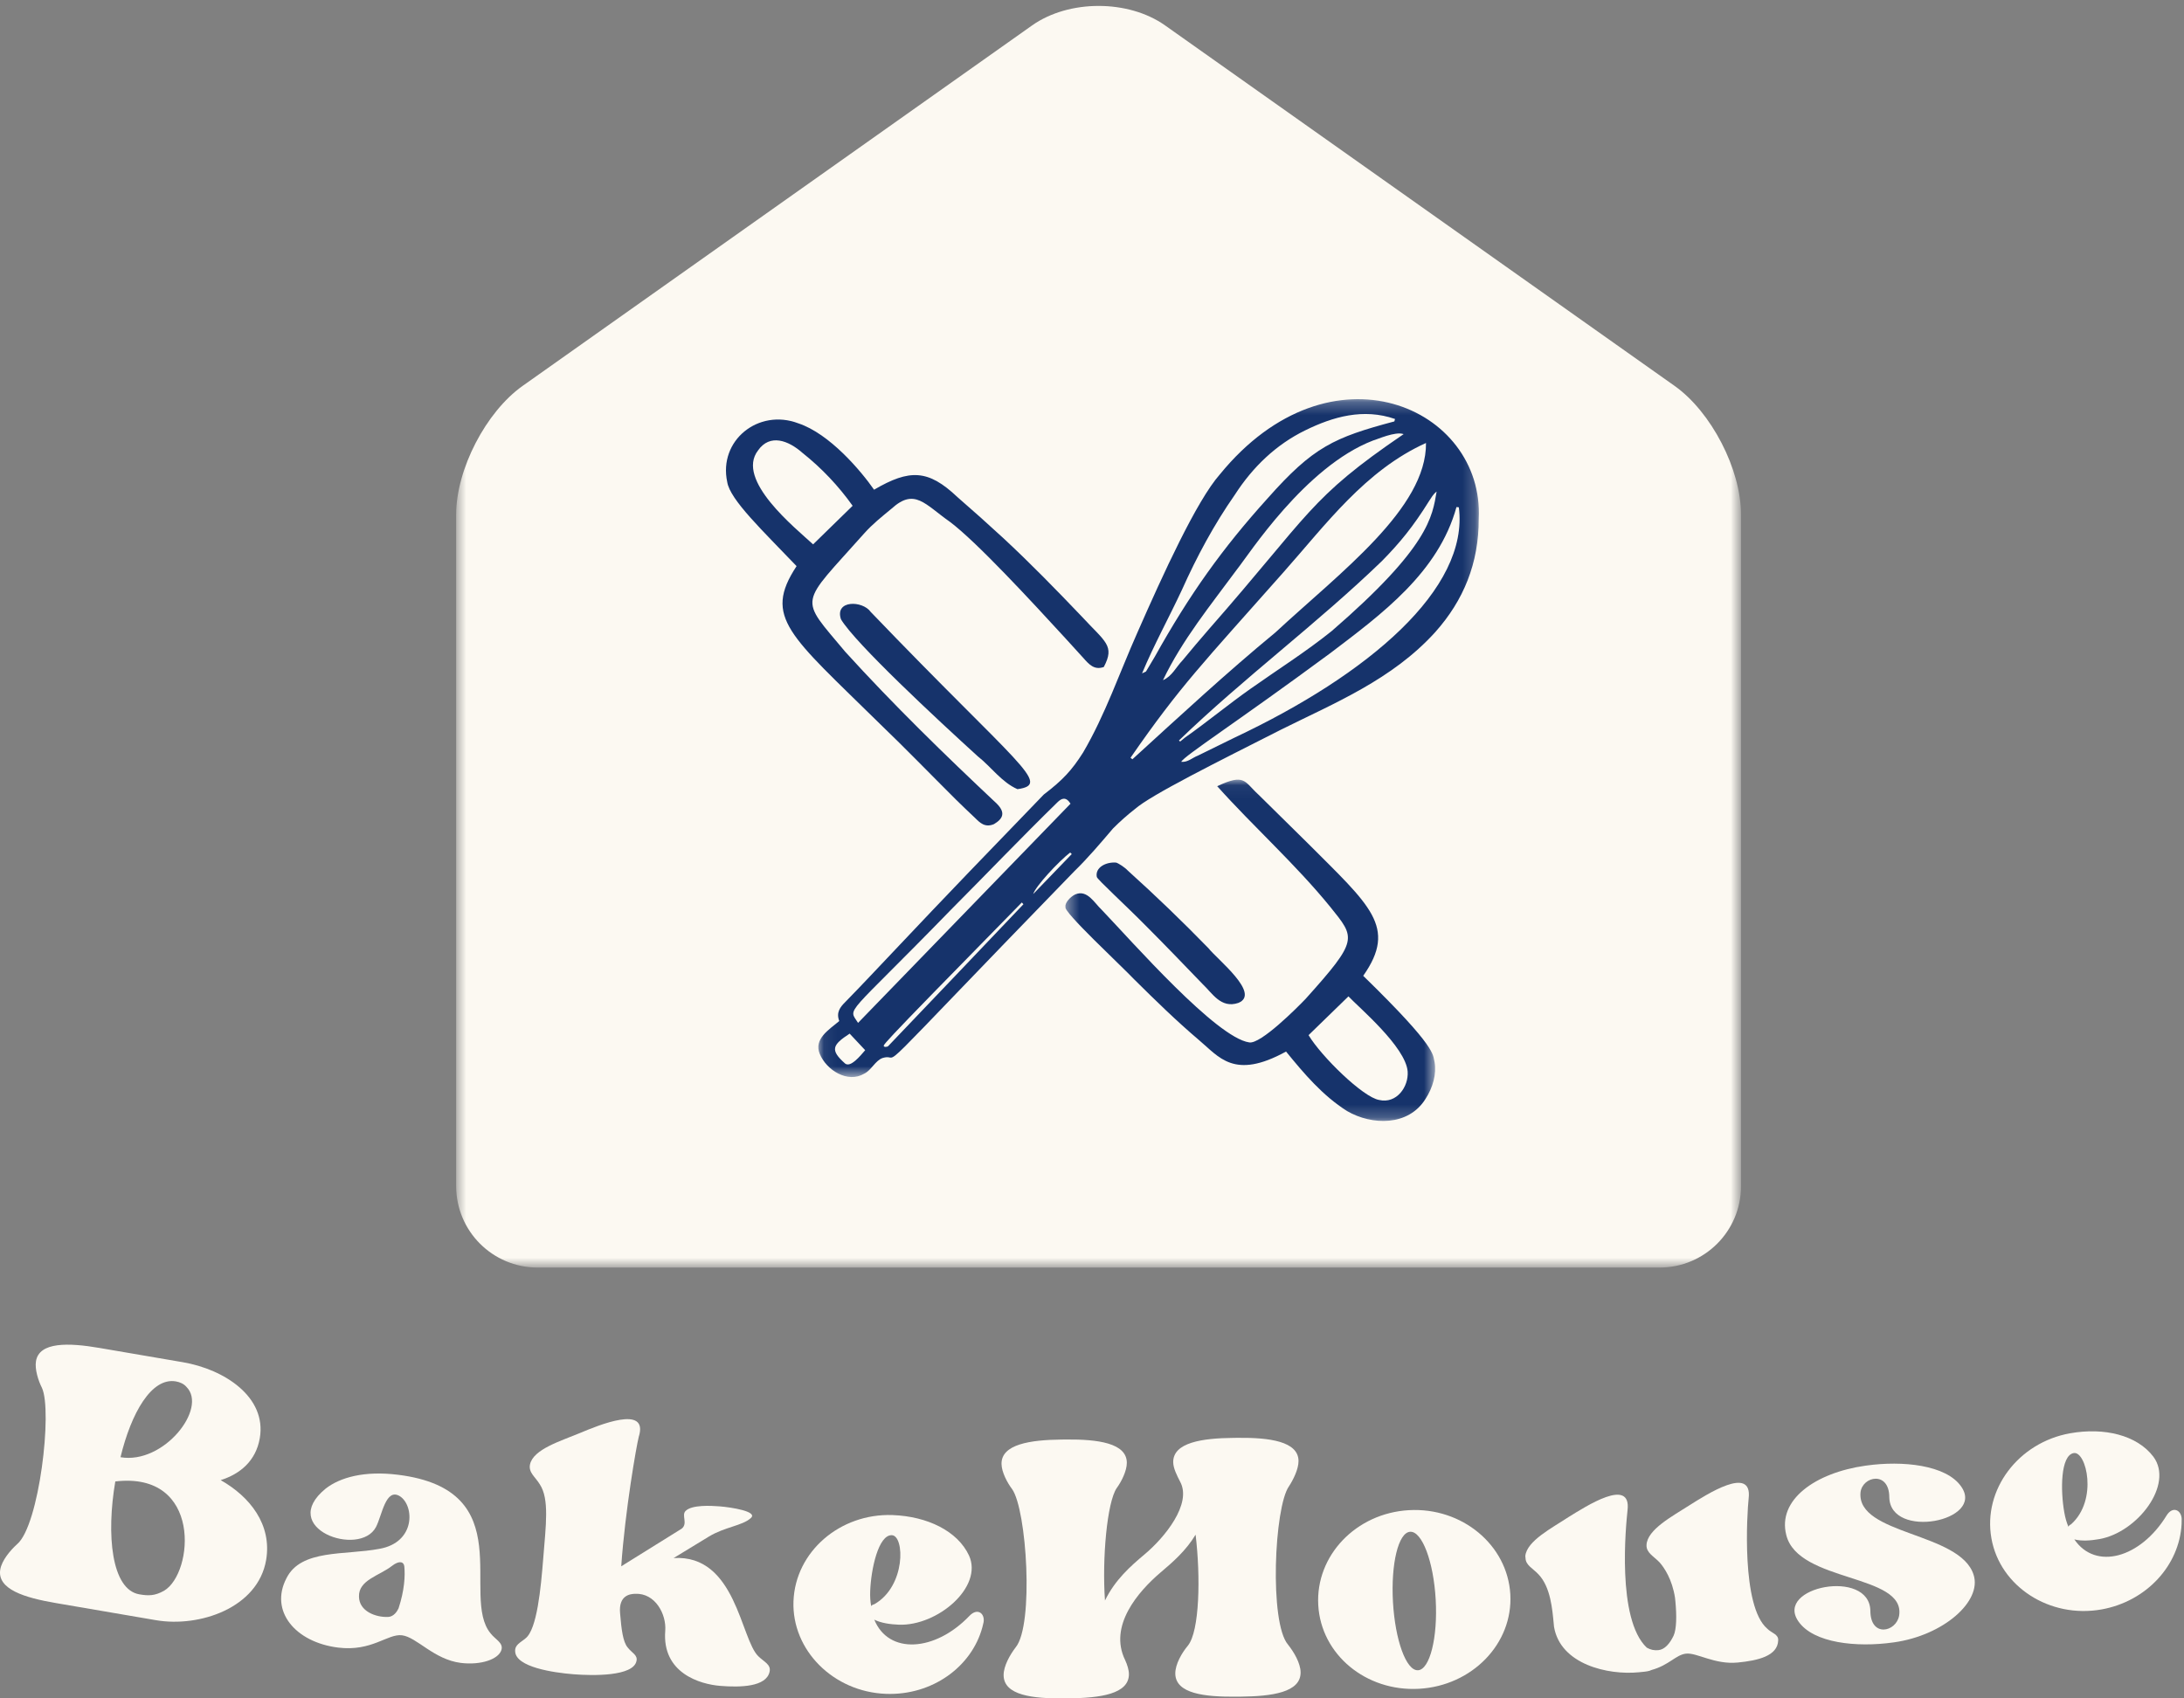 <svg width="171" height="133" viewBox="0 0 171 133" fill="none" xmlns="http://www.w3.org/2000/svg">
<rect x="0" y="0" width="171" height="133" fill="#808080" stroke="none"/>
<mask id="mask0_253_4736" style="mask-type:luminance" maskUnits="userSpaceOnUse" x="35" y="0" width="102" height="100">
<path d="M35.716 0H136.191V99.188H35.716V0Z" fill="white"/>
</mask>
<g mask="url(#mask0_253_4736)">
<path d="M80.81 1.99C67.516 11.4 54.218 20.81 40.923 30.217C38.047 32.252 35.716 36.757 35.716 40.279V92.886C35.716 96.408 38.573 99.262 42.095 99.262H129.94C133.462 99.262 136.316 96.408 136.316 92.886V40.279C136.316 36.757 133.986 32.252 131.112 30.217C117.814 20.81 104.52 11.4 91.222 1.99C88.349 -0.045 83.687 -0.045 80.81 1.99Z" fill="#FCF9F2"/>
</g>
<mask id="mask1_253_4736" style="mask-type:luminance" maskUnits="userSpaceOnUse" x="64" y="31" width="52" height="54">
<path d="M64.068 31.261H115.793V84.349H64.068V31.261Z" fill="white"/>
</mask>
<g mask="url(#mask1_253_4736)">
<path d="M83.916 66.881C83.874 66.839 83.832 66.801 83.79 66.759C82.859 67.481 81.071 69.417 80.898 70.011C81.903 68.968 82.911 67.924 83.916 66.881ZM66.525 80.943C65.16 81.832 64.977 82.227 66.171 83.287C66.605 83.617 67.353 82.689 67.741 82.24C67.298 81.768 66.913 81.357 66.525 80.943ZM80.131 70.811C80.089 70.763 80.047 70.718 80.005 70.673C67.568 83.354 69.276 81.681 69.257 81.986C69.337 81.97 69.478 81.986 69.536 81.925C73.074 78.227 76.602 74.519 80.131 70.811ZM67.183 80.102C72.74 74.368 78.288 68.644 83.819 62.935C83.447 62.348 83.103 62.524 82.792 62.829C79.957 65.597 77.254 68.432 74.464 71.234C66.065 79.874 66.399 78.843 67.183 80.102ZM109.901 33.996C109.243 33.758 107.805 34.423 107.503 34.497C102.183 36.545 97.763 43.454 96.86 44.578C94.793 47.384 92.571 50.1 91.056 53.265C91.765 52.964 92.083 52.235 92.591 51.711C93.268 50.883 93.958 50.081 94.652 49.275C102.626 40.192 102.469 39.053 109.901 33.996ZM109.173 33.001C109.192 32.94 109.208 32.876 109.227 32.811C106.752 31.951 104.379 32.628 102.193 33.701C99.91 34.818 98.087 36.568 96.684 38.744C95.046 41.091 93.711 43.583 92.542 46.189C91.499 48.424 90.378 50.44 89.418 52.732C89.608 52.636 89.707 52.61 89.73 52.581C89.942 52.238 90.192 51.804 90.414 51.432C93.133 46.555 95.711 42.94 99.246 39.03C102.822 34.991 104.444 34.262 109.173 33.001ZM114.223 39.727C114.162 39.72 114.101 39.714 114.037 39.707C112.621 44.841 108.187 48.09 104.155 51.15C96.889 56.517 92.7 59.198 92.488 59.657C93.001 59.712 93.355 59.336 93.798 59.169C94.758 58.694 95.711 58.232 96.674 57.757C107.14 52.822 115.041 46.119 114.223 39.727ZM88.516 59.34C88.564 59.381 88.616 59.42 88.664 59.458C92.35 56.097 96.01 52.7 99.859 49.528C104.948 44.809 111.703 39.804 111.651 34.689C106.9 36.834 103.814 41.069 100.498 44.806C94.18 51.946 92.417 53.702 88.516 59.34ZM92.78 57.76C94.504 56.546 96.151 55.182 97.878 53.962C100.01 52.453 102.232 51.056 104.27 49.416C111.908 42.809 112.146 40.449 112.483 38.494C112.203 38.706 112.078 38.966 111.886 39.245C110.627 41.264 109.616 42.491 108.203 43.932C103.118 48.848 97.403 53.066 92.308 57.985C92.34 58.014 92.369 58.042 92.401 58.071C92.526 57.969 92.655 57.863 92.78 57.76ZM65.712 79.957C65.452 79.286 65.783 78.862 66.187 78.464C67.529 77.094 68.814 75.71 70.127 74.329C73.963 70.258 77.838 66.239 81.726 62.219C83.213 61.083 83.912 60.332 84.799 58.935C86.535 55.978 87.659 52.671 89.056 49.532C91.059 44.973 93.695 39.203 95.509 37.152C104.2 26.49 116.22 31.919 115.78 40.626C115.789 44.119 114.589 47.018 112.374 49.503C109.009 53.217 104.508 55.044 100.289 57.144C95.329 59.661 90.125 62.242 88.853 63.362C88.25 63.834 87.688 64.332 87.145 64.878C86.147 66.049 85.2 67.17 84.099 68.245C67.064 85.794 70.846 82.336 69.109 82.85C68.528 83.052 68.226 83.81 67.671 84.076C66.374 84.853 64.707 83.803 64.184 82.529C63.696 81.36 64.916 80.628 65.712 79.957Z" fill="#16336B"/>
</g>
<path d="M66.758 39.608C65.657 38.06 64.337 36.66 62.832 35.466C61.73 34.487 60.279 33.944 59.351 35.274C57.57 37.588 62.286 41.358 63.663 42.629C64.707 41.611 65.686 40.654 66.758 39.608ZM62.369 44.334C59.74 41.579 57.155 39.136 56.94 37.749C56.237 34.493 59.383 31.967 62.498 33.148C64.954 33.961 67.4 36.86 68.437 38.349C71.224 36.718 72.675 36.76 74.961 38.924C76.181 39.983 77.359 41.036 78.547 42.131C80.685 44.115 82.701 46.186 84.711 48.292C86.538 50.273 87.311 50.549 86.425 52.231C85.674 52.501 85.26 52.02 84.804 51.506C84.342 50.999 83.902 50.511 83.44 50.007C80.692 47.011 76.473 42.443 74.386 40.873C72.402 39.479 71.612 38.195 69.814 39.826C69.047 40.462 68.315 41.036 67.66 41.775C62.552 47.525 62.523 46.655 66.177 51.037C69.949 55.188 73.959 59.095 78.043 62.932C78.756 63.648 78.528 64.117 77.825 64.537C77.115 64.836 76.72 64.425 76.341 64.049C75.834 63.574 75.349 63.108 74.855 62.624C72.864 60.643 70.916 58.627 68.89 56.681C61.833 49.734 59.721 48.353 62.369 44.334Z" fill="#16336B"/>
<mask id="mask2_253_4736" style="mask-type:luminance" maskUnits="userSpaceOnUse" x="83" y="61" width="30" height="27">
<path d="M83.411 61.048H112.376V87.781H83.411V61.048Z" fill="white"/>
</mask>
<g mask="url(#mask2_253_4736)">
<path d="M102.456 81.062C103.454 82.728 106.725 85.932 107.984 86.138C109.352 86.456 110.299 85.101 110.215 83.91C110.064 81.971 106.347 78.853 105.579 78.025C104.494 79.081 103.493 80.054 102.456 81.062ZM95.303 61.568C97.479 60.544 97.415 61.205 98.519 62.213C99.804 63.488 101.088 64.743 102.375 66.014C107.252 70.907 109.432 72.58 106.735 76.416C112.601 82.131 112.158 82.581 112.321 83.168C112.488 84.099 112.19 85.168 111.609 86.061C110.267 88.205 107.413 88.135 105.467 87.004C103.55 85.788 102.106 84.08 100.693 82.346C96.6 84.597 95.441 82.751 93.864 81.438C92.099 79.938 90.455 78.333 88.814 76.705C87.713 75.549 83.193 71.357 83.427 71.026C83.344 70.734 83.799 70.217 84.198 70.037C85.132 69.642 85.697 70.724 86.249 71.235C88.705 73.806 95.222 81.248 97.807 81.63C98.696 81.797 101.592 78.885 102.234 78.211C106.398 73.575 106.122 73.475 104.164 71.029C101.422 67.661 98.195 64.791 95.303 61.568Z" fill="#16336B"/>
</g>
<path d="M79.665 61.799C78.432 61.263 77.607 60.055 76.557 59.227C73.35 56.312 66.967 50.379 65.844 48.495C65.336 46.966 67.542 47.024 68.168 47.913C79.767 60.004 82.4 61.41 79.665 61.799Z" fill="#16336B"/>
<path d="M87.386 67.549C87.595 67.61 88.079 67.931 88.304 68.175C90.497 70.152 92.574 72.153 94.623 74.259C95.303 75.129 98.742 77.819 96.957 78.538C95.592 79.001 94.915 77.768 94.16 77.061C92.696 75.543 91.255 74.04 89.765 72.547C88.137 70.894 85.887 68.843 85.877 68.672C85.729 67.94 86.583 67.484 87.386 67.549Z" fill="#16336B"/>
<path d="M17.279 115.908C18.794 115.429 20.033 114.412 20.341 112.623C20.893 109.4 17.577 107.233 14.315 106.674L7.788 105.557C5.361 105.14 3.075 105.076 2.818 106.588C2.709 107.227 3.005 108.135 3.281 108.675C4.122 110.456 3.072 119.452 1.345 120.919C0.812 121.401 0.144 122.188 0.022 122.903C-0.244 124.457 1.939 125.119 4.366 125.533L12.206 126.875C15.628 127.462 20.194 125.908 20.836 122.168C21.311 119.385 19.558 117.198 17.279 115.908ZM12.845 124.57C12.119 124.977 11.628 124.974 10.912 124.852C8.723 124.477 8.312 120.187 9.028 116.011C15.84 115.211 15.169 123.205 12.845 124.57ZM13.769 108.177C14.087 108.232 14.392 108.366 14.598 108.607C16.277 110.286 12.816 114.691 9.435 114.113C10.273 110.652 11.859 107.849 13.769 108.177Z" fill="#FCF9F2"/>
<path d="M31.17 115.489C28.524 115.158 26.627 115.694 25.5 116.571C21.696 119.678 28.162 121.99 29.436 119.585C29.918 118.667 30.194 116.465 31.324 117.177C32.451 117.926 32.544 120.786 29.712 121.287C27.003 121.804 23.567 121.293 22.428 123.592C21.092 126.151 23.105 128.6 26.47 129.021C29.115 129.352 30.351 127.92 31.472 128.058C32.634 128.202 33.963 129.955 36.085 130.222C37.649 130.414 39.048 129.939 39.264 129.194C39.414 128.642 38.795 128.401 38.41 127.907C36.005 125.001 40.824 116.693 31.17 115.489ZM28.107 125.034C28.065 123.727 29.693 123.403 30.685 122.629C31.269 122.173 31.622 122.298 31.658 122.671C31.729 123.412 31.668 124.542 31.205 125.949C31.096 126.18 30.842 126.597 30.39 126.623C29.407 126.661 28.126 126.176 28.107 125.034Z" fill="#FCF9F2"/>
<path d="M52.741 122.011L55.508 120.325C56.741 119.574 58.125 119.481 58.78 118.884C59.39 118.367 57.268 118.036 56.343 117.962C55.659 117.908 54.166 117.831 53.682 118.319C53.332 118.656 53.887 119.308 53.37 119.712L48.641 122.656C48.946 118.267 49.836 113.195 50.012 112.521C50.821 109.952 46.843 111.619 45.376 112.232C43.909 112.845 41.755 113.484 41.498 114.678C41.366 115.317 41.906 115.644 42.265 116.238C43.023 117.391 42.74 119.436 42.532 122.053C42.349 124.345 42.05 127.604 41.145 128.3C40.753 128.634 40.294 128.801 40.336 129.331C40.4 130.551 43.321 130.984 44.891 131.109C46.461 131.235 49.575 131.276 49.832 130.082C49.951 129.607 49.479 129.446 49.148 129.016C48.776 128.583 48.654 127.6 48.551 126.335C48.42 124.907 49.36 124.82 49.726 124.81C51.309 124.733 52.189 126.422 52.086 127.709C51.826 131.01 54.792 131.893 56.401 132.021C57.971 132.146 60 132.105 60.257 130.91C60.382 130.352 59.833 130.146 59.38 129.706C57.987 128.38 57.624 121.709 52.741 122.011Z" fill="#FCF9F2"/>
<path d="M75.9 126.542C73.212 129.351 69.568 129.582 68.454 126.834C68.971 127.097 69.694 127.203 70.381 127.229C73.408 127.338 76.994 124.279 75.871 121.813C74.972 119.88 72.59 118.744 69.886 118.644C65.77 118.496 62.268 121.517 62.127 125.393C61.985 129.226 65.26 132.497 69.376 132.645C72.965 132.777 76.076 130.549 76.917 127.428L77.013 127.027C77.12 126.343 76.532 125.877 75.9 126.542ZM69.828 120.22C70.837 120.256 70.936 124.218 68.461 125.624C68.339 125.659 68.255 125.698 68.21 125.775C68.143 125.409 68.117 125.046 68.133 124.603C68.198 122.866 68.779 120.182 69.828 120.22Z" fill="#FCF9F2"/>
<path d="M101.67 114.406C101.657 112.872 99.39 112.57 96.928 112.596L96.607 112.599C94.103 112.621 91.846 112.968 91.858 114.503C91.865 114.988 92.154 115.549 92.401 116.031C93.345 117.758 91.191 120.404 89.63 121.71C88.51 122.651 87.306 123.714 86.516 125.335C86.282 122.028 86.683 117.623 87.438 116.525C87.797 116.037 88.234 115.183 88.227 114.538C88.211 113.003 85.948 112.705 83.486 112.727L83.12 112.731C80.657 112.756 78.4 113.1 78.416 114.634C78.422 115.283 78.875 116.124 79.241 116.606C80.391 118.211 80.962 127.248 79.527 128.998C79.087 129.57 78.573 130.462 78.58 131.188C78.596 132.764 80.859 133.024 83.322 132.998L83.684 132.995C86.147 132.969 88.404 132.664 88.391 131.091C88.388 130.767 88.263 130.366 88.096 130.003C86.776 127.313 89.133 124.622 90.853 123.152C91.817 122.336 92.857 121.437 93.611 120.179C94.006 123.444 93.929 127.727 93.011 128.866C92.533 129.435 92.016 130.327 92.022 131.056C92.038 132.629 94.302 132.889 96.806 132.867L97.13 132.864C99.593 132.838 101.849 132.533 101.833 130.96C101.827 130.231 101.294 129.348 100.845 128.786C99.374 127.065 99.769 118.018 100.922 116.39C101.243 115.903 101.676 115.052 101.67 114.406Z" fill="#FCF9F2"/>
<path d="M110.316 118.26C106.165 118.494 102.996 121.826 103.215 125.695C103.433 129.567 106.955 132.482 111.106 132.248C115.257 132.013 118.471 128.716 118.253 124.848C118.031 120.979 114.467 118.025 110.316 118.26ZM111.026 130.797C110.098 130.848 109.234 128.43 109.064 125.448C108.897 122.465 109.485 120.003 110.413 119.952C111.34 119.9 112.243 122.276 112.41 125.258C112.58 128.241 111.95 130.742 111.026 130.797Z" fill="#FCF9F2"/>
<path d="M138.362 127.533C136.327 125.783 136.786 118.518 136.914 117.33C137.222 114.701 133.601 117.047 132.301 117.863C130.965 118.726 128.959 119.776 128.917 120.996C128.894 121.606 129.492 121.873 129.944 122.354C130.307 122.765 130.927 123.68 131.148 125.119L131.177 125.398C131.286 126.525 131.27 127.581 131.036 128.091C130.734 128.727 130.33 129.173 129.848 129.222C129.527 129.254 129.238 129.199 128.936 129.026C126.567 126.785 127.305 119.452 127.431 118.261C127.742 115.635 124.156 117.975 122.817 118.797C121.523 119.654 119.552 120.659 119.427 121.847L119.443 122.011C119.459 122.576 120.008 122.807 120.461 123.289C121.411 124.29 121.542 126.021 121.655 127.186L121.674 127.388C122.169 130.342 125.902 131.193 128.313 130.955L128.474 130.939C128.878 130.901 129.119 130.875 129.312 130.775C130.692 130.397 131.222 129.572 132.025 129.494C132.869 129.411 134.262 130.371 136.07 130.191C137.637 130.037 139.184 129.681 139.226 128.461C139.258 127.969 138.725 127.902 138.362 127.533Z" fill="#FCF9F2"/>
<path d="M153.56 116.418C152.382 114.707 148.95 114.373 146.151 114.765L146.074 114.774C142.115 115.33 139.152 117.458 139.861 120.213C140.795 123.953 149.213 123.221 148.696 126.515C148.469 127.812 146.452 128.258 146.443 126.139C146.382 122.804 138.921 124.258 140.808 126.968C141.987 128.679 145.377 129.019 148.215 128.621L148.295 128.611C152.173 128.066 155.185 125.401 154.53 123.333C153.487 119.972 145.367 120.216 145.672 116.871C145.82 115.586 147.92 115.169 147.926 117.246C147.987 120.582 155.448 119.128 153.56 116.418Z" fill="#FCF9F2"/>
<path d="M169.627 118.692C167.592 122.005 164.079 123.001 162.413 120.548C162.972 120.695 163.701 120.647 164.378 120.525C167.361 119.996 170.221 116.249 168.603 114.075C167.319 112.377 164.747 111.767 162.086 112.239C158.031 112.961 155.241 116.653 155.922 120.471C156.593 124.246 160.481 126.754 164.535 126.035C168.073 125.405 170.645 122.57 170.812 119.344L170.818 118.93C170.78 118.239 170.106 117.909 169.627 118.692ZM162.362 113.79C163.354 113.613 164.285 117.469 162.163 119.363C162.05 119.424 161.977 119.475 161.951 119.562C161.806 119.219 161.704 118.869 161.627 118.432C161.322 116.721 161.328 113.973 162.362 113.79Z" fill="#FCF9F2"/>
</svg>
